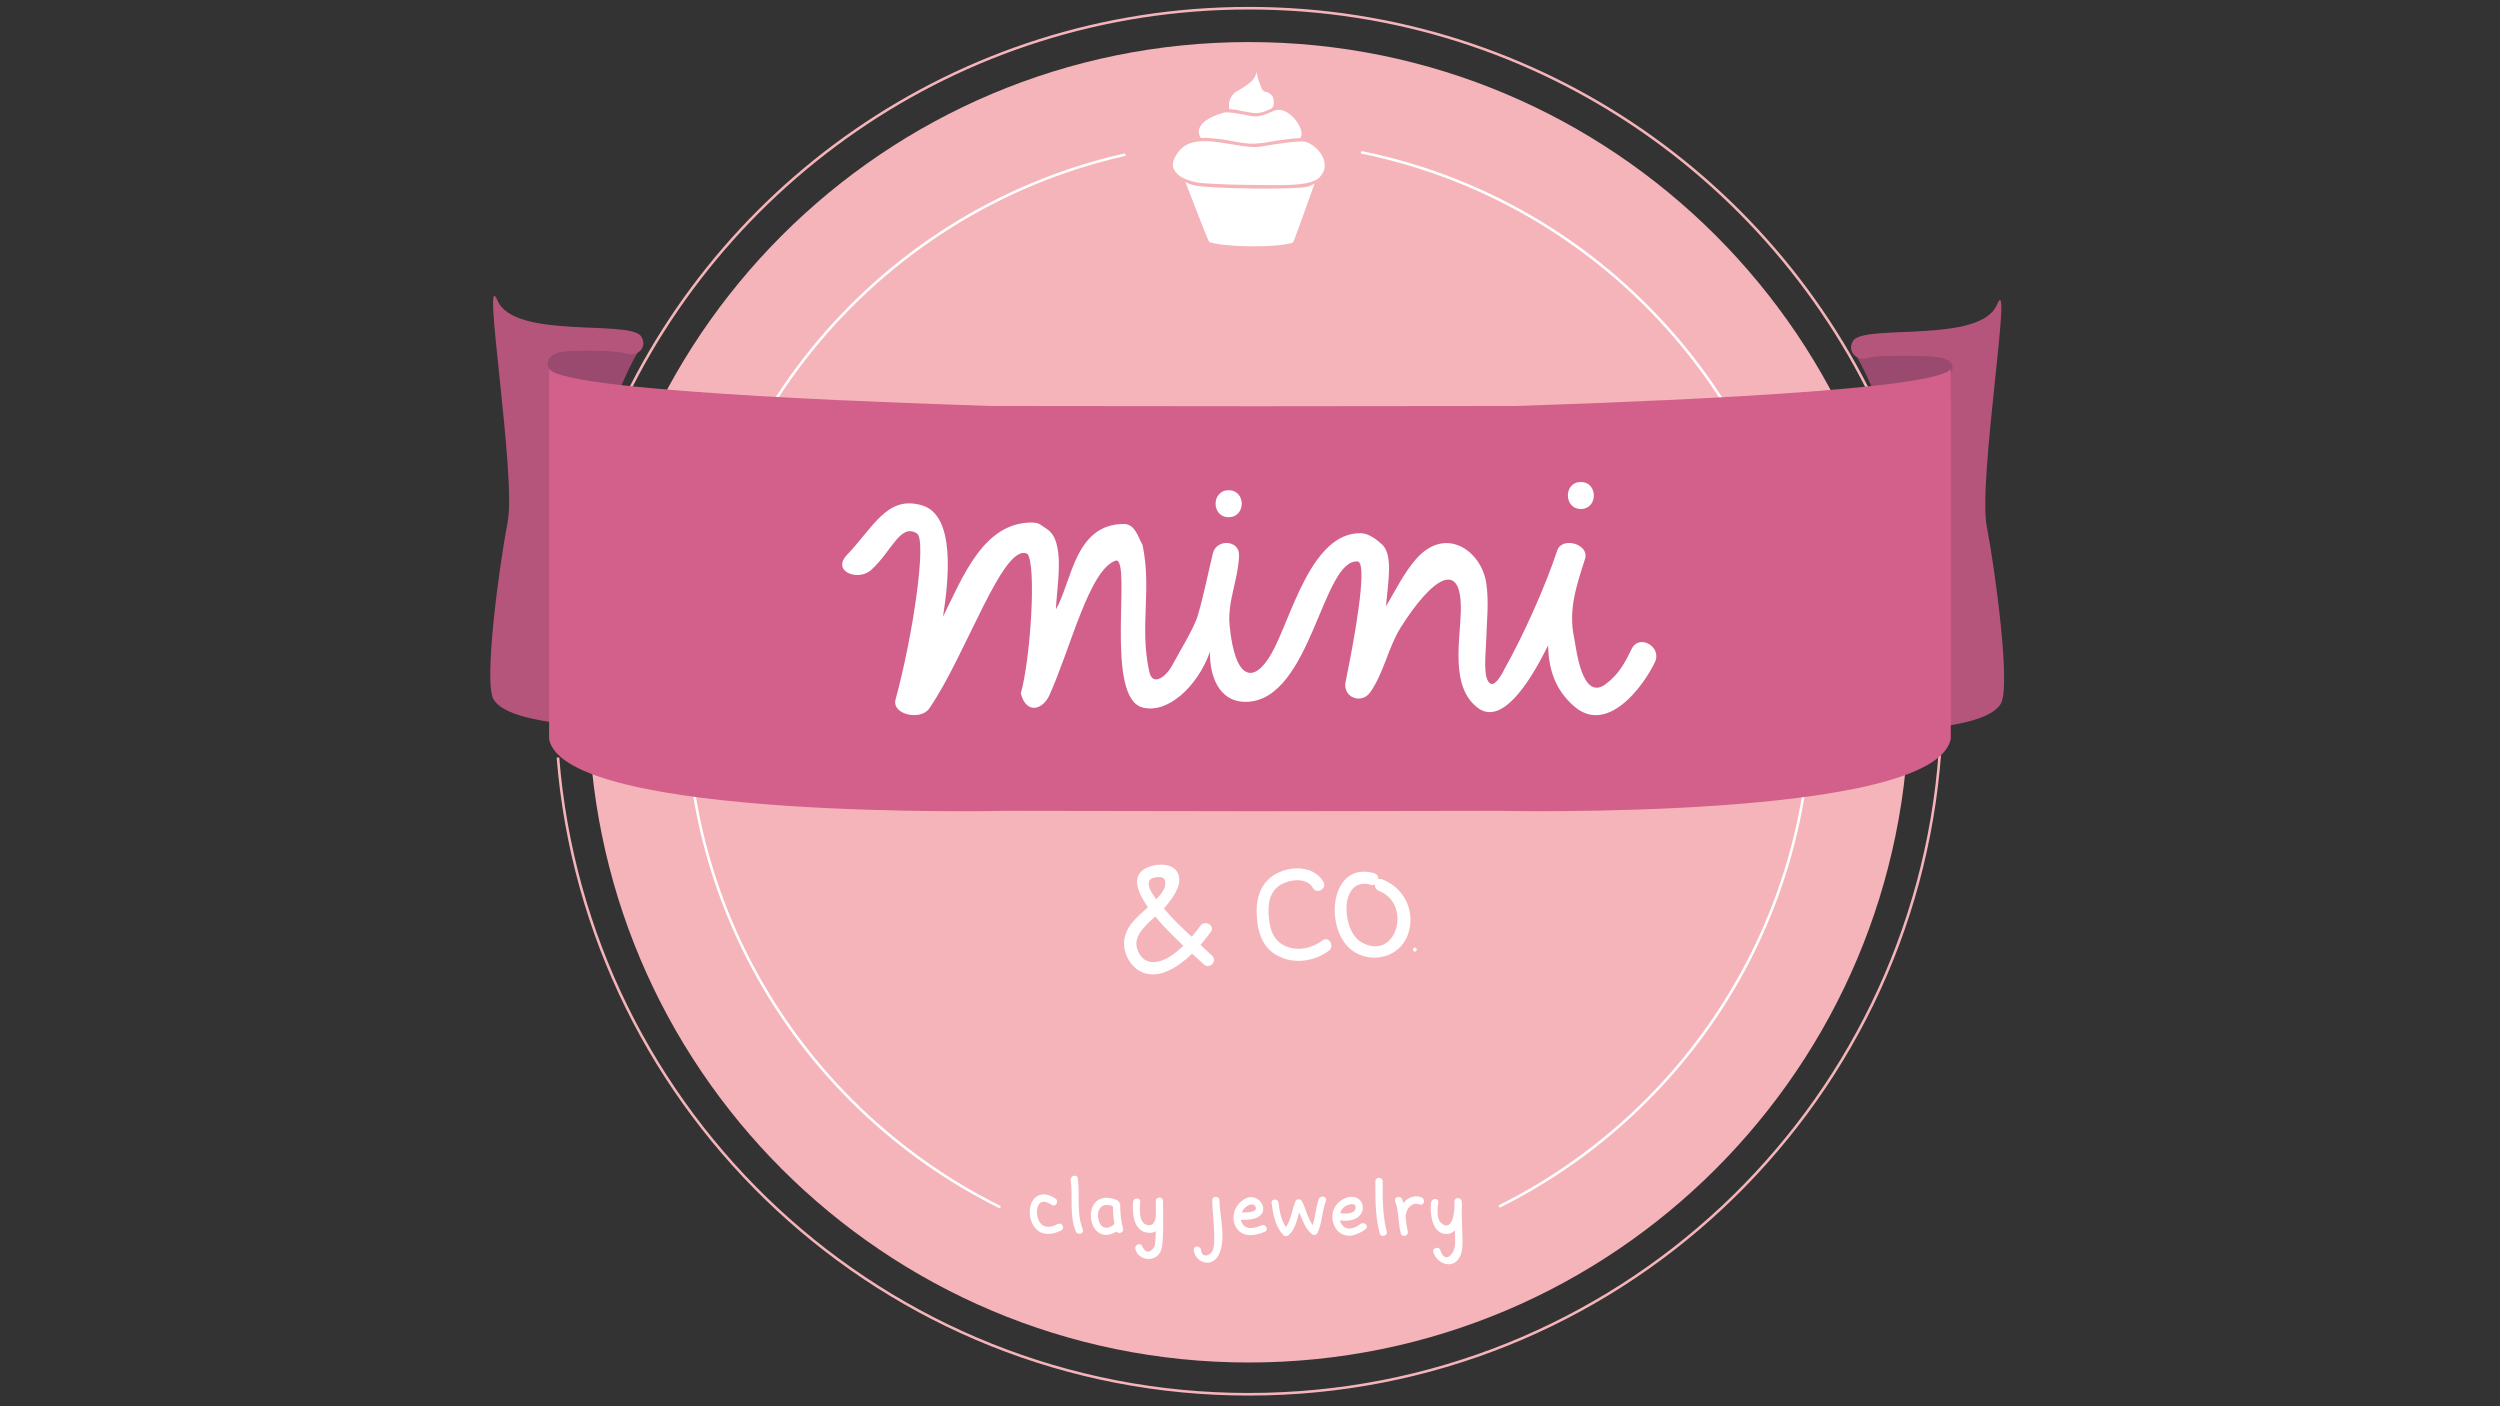 <?xml version="1.0" encoding="utf-8"?>
<!-- Generator: Adobe Illustrator 18.1.1, SVG Export Plug-In . SVG Version: 6.00 Build 0)  -->
<!DOCTYPE svg PUBLIC "-//W3C//DTD SVG 1.1//EN" "http://www.w3.org/Graphics/SVG/1.1/DTD/svg11.dtd">
<svg version="1.1" id="Layer_1" xmlns="http://www.w3.org/2000/svg" xmlns:xlink="http://www.w3.org/1999/xlink" x="0px" y="0px"
	 viewBox="0 0 1920 1080" enable-background="new 0 0 1920 1080" xml:space="preserve">
<rect x="0" y="0" width="1920" height="1080" fill="#333333" stroke="none"/>
<g>
	<g>
		<path fill="none" stroke="#F5B4B9" stroke-width="2" stroke-miterlimit="10" d="M464.7,341.1C543.1,144.9,734.9,6.3,959.1,6.3
			c224.6,0,416.8,139.2,494.9,336"/>
		<path fill="none" stroke="#F5B4B9" stroke-width="2" stroke-miterlimit="10" d="M1489.9,577.3
			c-19.8,275.9-249.9,493.5-530.9,493.5c-279.4,0-508.5-215.3-530.5-489"/>
	</g>
	<path fill="#F5B4B9" d="M1466.1,539.3c0,280-227,507.1-507.1,507.1c-280,0-507-227-507-507.1c0-280,227-507,507-507
		C1239.1,32.2,1466.1,259.3,1466.1,539.3z"/>
	<g>
		<path fill="#FFFFFF" d="M916,142c0,0-3.9-1-5.6-2.3c0.2,0.1,16.9,44.7,18.3,46.1c10.4,4.1,52.6,4.7,64.3,0.5
			c1.1-1.4,13.6-37.3,16.7-45.6c-0.9,1.2-4.8,2.4-4.8,2.4C998.8,146.1,924.2,145,916,142z"/>
		<path fill="#FFFFFF" d="M1016.7,131.1c3.5-9.9-6.6-20.2-14.3-22.2c-4-1-20.8,1.3-33.5,3.6c-17.8,3.2-50.4-13.4-63.7,3.9
			c-7.9,10.3-3.5,14.9,0.1,18.2c3.2,2.9,13.2,5.8,15.7,5.7c1.7,0.6,22.5,1.4,22.5,1.4c0.6,0,20.9,0.5,32.6,0.5
			c8.4,0,26.7,0.3,33.5-3.6C1009.7,138.7,1014,137.5,1016.7,131.1z"/>
		<path fill="#FFFFFF" d="M945.6,108.2c3.9,0.7,11.2,2.5,18.5,2.1c6.8-0.3,13.3-1.9,17.9-2.5c8.5-1.1,10.6-1.5,16.6-1.8
			c4.5-5.5-7.1-22.7-17.5-21.6c-3.6,0-11.4,6.5-20.3,4.7c-8.7-1.8-18.3-3.5-21.4-2.5c-26.5,8-17.1,19.4-17.1,19.4
			c0.6-0.1,4-0.3,8,0.1C935.1,106.7,938.5,106.9,945.6,108.2z"/>
		<path fill="#FFFFFF" d="M952.9,85.1c1.1,0.1,9.4,1.8,10.5,1.8c3.1,0.2,7-0.6,11.2-2.7c0.9-0.4,1.5-0.7,1.5-0.7
			c2.8-0.8,2.3-6.8,1.6-8.7c-0.5-1.4-2.8-3.8-5.7-4.3c-0.4-0.1-1-0.2-1.3-0.5c-1-0.6-1.4-1.2-1.7-2.1c-0.6-1.6-1.2-2.7-1.7-4.1
			c-3.6-10.1-0.9-10.8-2.7-6.8c-1,2.2-1,5.2-13.6,12.5c-5.1,2.2-6.5,7.4-6.5,7.4c-1.3,2.5-0.4,6.3-0.4,6.9
			C949.6,84.1,952.9,85.1,952.9,85.1z"/>
	</g>
	<path fill="none" stroke="#FFFFFF" stroke-width="2" stroke-linecap="round" stroke-miterlimit="10" d="M1046.1,117.1
		c196.7,40.2,344.7,214.3,344.7,422.9c0,169.1-97.2,315.5-238.8,386.3"/>
	<path fill="none" stroke="#FFFFFF" stroke-width="2" stroke-linecap="round" stroke-miterlimit="10" d="M767.5,926.8
		c-142.2-70.6-240-217.3-240-386.9c0-205.5,143.6-377.5,336-421"/>
	<g>
		<path fill="#FFFFFF" d="M1016.4,677.3c-6.2-10.7-20.1-12.3-31-8.6c-14.3,4.9-20.4,16.7-20.3,31.1c0.1,13.1,3.1,26.8,15.2,33.7
			c12.7,7.3,28.7,5.2,40.2-3.3c4.8-3.5,0.1-11.5-4.7-8c-7.8,5.7-17.7,8.4-27.1,5c-10.1-3.6-13.3-12.4-14.2-22.3
			c-1-10.4,0.1-20.8,10.3-26.1c7-3.6,18.9-4.8,23.5,3.1C1011.3,687.2,1019.3,682.5,1016.4,677.3L1016.4,677.3z"/>
		<path fill="#FFFFFF" d="M1055.3,670.6c-36.3-10.3-39.7,50.8-11.4,62.5c15.7,6.5,33.2-0.7,38-17.3c4.9-17.1-4-34.2-20.4-40.5
			c-5.6-2.1-8,6.8-2.5,8.9c25.9,10,13.6,54.4-13.2,39.6c-16-8.8-17.3-51.2,7-44.3C1058.6,681.2,1061.1,672.3,1055.3,670.6
			L1055.3,670.6z"/>
		<g>
			<g>
				<path fill="#FFFFFF" d="M1086.6,730.8c1.9,0,1.9-3,0-3C1084.7,727.8,1084.7,730.8,1086.6,730.8L1086.6,730.8z"/>
			</g>
		</g>
	</g>
	<path fill="#FFFFFF" d="M931,734.1c-11.9-11.5-24.7-22-35.6-34.6c-3.2-3.8-15.6-16.7-12.8-22.9c0.9-2.1,3.6-2.7,5.7-2.9
		c5.5-0.7,7.4,1.5,6.4,6.7c-0.8,4.7-6.6,10.2-9.8,13.3c-8.7,8.5-20.6,16.1-21.6,29.6c-0.7,9.5,5.7,20.5,14.9,23.8
		c19.7,7,41.7-17.6,51.7-31.4c3.5-4.8-4.5-9.5-8-4.7c-7.3,10.1-23,28.5-36.7,27.9c-4.8-0.2-7.9-2.5-10.3-6.7
		c-5.5-9.6,0.5-16.9,6.9-23.3c4.4-4.4,9.4-7.9,13.4-12.7c5-6,12.6-15.7,10-24.2c-2.8-8.8-14.7-9.1-21.9-6.6
		c-34.8,11.8,31.2,65.5,41.3,75.3C928.8,744.7,935.3,738.2,931,734.1L931,734.1z"/>
	<g>
		<path fill="#FFFFFF" d="M931,921.8c0.1,8.7,1.4,17.4,1.5,26.2c0,3.8,0.4,9-1.3,12.6c-1.8,3.7-8.1,6.2-8.8-0.6
			c-0.4-3.5-5.9-3.6-5.6,0c1,9.3,12.8,13.7,18.3,5.2c7.4-11.3,1.6-30.9,1.4-43.4C936.5,918.3,931,918.3,931,921.8L931,921.8z"/>
		<path fill="#FFFFFF" d="M952.8,936.8c5.5,0.1,15.6,0,17.2-7c1-4.4-2.7-8.9-6.8-10.1c-5.5-1.6-11.3,3.1-13.8,7.6
			c-2.8,5-2.9,11.5,0.5,16.2c5.2,7.2,14.6,5.6,21.6,2.4c3.2-1.5,0.4-6.3-2.8-4.8c-4.6,2.1-11.8,3.9-14.8-1.7
			c-2.2-4.1-0.7-9.4,2.7-12.3c2.1-1.8,6.4-3.8,7.8,0.1c1.6,4.5-9.4,3.9-11.5,3.9C949.2,931.1,949.2,936.7,952.8,936.8L952.8,936.8z"
			/>
		<path fill="#FFFFFF" d="M976.6,923.9c1.1,9,2.8,17.7,9,24.7c1.1,1.2,2.8,0.9,3.9,0c6.6-5.2,7.1-16.1,10.4-23.4c-1.6,0-3.2,0-4.8,0
			c4.1,7.4,5.8,17.5,12.8,22.9c1.1,0.9,3.2,0.2,3.8-1c3.8-7.9,3.5-16.7,6.6-24.8c1.3-3.3-4.1-4.8-5.4-1.5c-2.9,7.7-2.5,16-6.1,23.5
			c1.3-0.3,2.5-0.7,3.8-1c-5.8-4.4-7.4-14.8-10.8-20.9c-0.9-1.7-3.9-1.9-4.8,0c-2.9,6.5-3.7,17.7-9.6,22.2c1.3,0,2.6,0,3.9,0
			c-5.1-5.7-6.5-13.4-7.4-20.8C981.8,920.4,976.2,920.4,976.6,923.9L976.6,923.9z"/>
		<path fill="#FFFFFF" d="M1027.4,937c6.3,1.1,14.8,1,18.3-5.5c2.3-4.4,0.5-10.1-4.4-11.8c-6.2-2.1-13.6,2.4-16.4,7.9
			c-2.8,5.5-2,12.8,2.2,17.4c6.3,6.9,15.4,3.8,21.7-1.1c2.8-2.2-1.1-6.1-3.9-3.9c-4.4,3.4-11.1,5.8-14.7,0
			c-2.7-4.3-1.6-10.2,2.4-13.2c1.9-1.5,8.5-4,8.5,0.6c0,5.4-9,4.8-12.3,4.3C1025.4,931,1023.9,936.4,1027.4,937L1027.4,937z"/>
		<path fill="#FFFFFF" d="M1056.3,907.2c0,13.5-0.2,26.8,3.3,40c0.9,3.5,6.3,2,5.4-1.5c-3.3-12.6-3.1-25.5-3.1-38.5
			C1061.8,903.7,1056.3,903.7,1056.3,907.2L1056.3,907.2z"/>
		<g>
			<path fill="#FFFFFF" d="M1071.5,922.6c3,7.8,2.2,16.5,4.3,24.6c0.9,3.5,6.2,2,5.4-1.5c-2.1-8.1-1.3-16.7-4.3-24.6
				C1075.6,917.8,1070.2,919.2,1071.5,922.6L1071.5,922.6z"/>
			<path fill="#FFFFFF" d="M1079.9,932c0.8-4.7,5.3-9.1,10.4-7c3.3,1.4,4.7-4,1.5-5.4c-7.7-3.2-15.9,3.5-17.2,10.9
				C1074,934,1079.3,935.5,1079.9,932L1079.9,932z"/>
		</g>
		<path fill="#FFFFFF" d="M822.3,906.4c1.8,12.8-1.2,27,3.9,39.3c1.3,3.3,6.7,1.8,5.4-1.5c-5-12.1-2.1-26.5-3.9-39.3
			C827.2,901.4,821.8,902.9,822.3,906.4L822.3,906.4z"/>
		<g>
			<path fill="#FFFFFF" d="M857.7,921.6c-5.1-2.1-11.4-2.9-15.8,1.2c-3.5,3.3-4.6,8.4-4,13.1c0.6,4.5,2.7,9.1,6.8,11.3
				c5.3,2.9,10.9,0.2,15.2-3.2c2.8-2.2-1.2-6.1-3.9-3.9c-2.4,1.9-6,4-9,2.1c-2.3-1.5-3.4-4.7-3.7-7.3c-0.3-2.7,0.2-6,2.4-8
				c2.9-2.7,7.4-1.2,10.6,0.1C859.6,928.3,861,922.9,857.7,921.6L857.7,921.6z"/>
			<path fill="#FFFFFF" d="M854.7,925.2c0,6.7,0.5,13.4,2.4,19.8c1,3.4,6.3,2,5.4-1.5c-1.7-6-2.1-12.1-2.2-18.3
				C860.2,921.6,854.7,921.6,854.7,925.2L854.7,925.2z"/>
		</g>
		<path fill="#FFFFFF" d="M870.2,923.1c-0.7,9.1,0.3,23.2,12.3,23.7c12.4,0.5,10.8-16.2,10.7-24.4c0-3.6-5.6-3.6-5.6,0
			c0,7.3,0.3,14.7,0.2,22c-0.1,2.6-0.2,5.2-0.4,7.8c-0.1,1.7-0.3,3.4-0.7,5.1c-3.5,5.2-6.6,5.3-9.4,0.2c-0.7-3.5-6.1-2-5.4,1.5
			c1.7,8.2,13.1,10.8,18.3,4c2.7-3.6,2.6-9.1,2.9-13.4c0.5-9,0.1-18.1,0.1-27.2c-1.9,0-3.7,0-5.6,0c0.1,5.1,2.1,19.7-6,18.5
			c-7.3-1.1-6.3-12.4-5.9-17.8C876,919.6,870.5,919.6,870.2,923.1L870.2,923.1z"/>
		<path fill="#FFFFFF" d="M810.6,920.5c-4.5-3-10.3-4.9-15-1.2c-3.8,3-5,8.3-4.7,12.9c0.3,5,2.4,10.2,6.6,13.2
			c5.4,3.8,12.1,2.3,17.6-0.5c3.2-1.6,0.4-6.4-2.8-4.8c-3.5,1.8-8.2,3.3-11.8,0.7c-2.6-1.9-3.8-5.4-4.1-8.5
			c-0.2-2.7,0.2-6.4,2.3-8.3c2.7-2.4,6.5-0.3,9,1.4C810.8,927.3,813.6,922.5,810.6,920.5L810.6,920.5z"/>
		<path fill="#FFFFFF" d="M1099.1,923.5c-1.1,8.1,0.5,23.6,11.4,24.2c11,0.6,13-17.4,12.1-24.9c-0.4-3.5-5.5-3.7-5.6,0
			c-0.1,9,0.2,17.9,0.5,26.9c0.1,2.2,0.1,4.2,0,6.4c-0.4,6.1-7.5,15.6-11.3,4.1c-1.1-3.4-6.5-1.9-5.4,1.5
			c3.2,9.7,16.3,13.8,20.9,2.3c1.9-4.7,1.6-10.1,1.4-15.1c-0.3-8.7-0.6-17.4-0.5-26.1c-1.9,0-3.7,0-5.6,0
			c0.6,4.6-0.8,25.2-10.5,16.1c-3.3-3.1-2.5-11.3-1.9-15.4C1105.1,919.9,1099.5,920,1099.1,923.5L1099.1,923.5z"/>
	</g>
	<path fill="#994A6E" d="M1523.5,269.4c5.8,17.9-16.1,84.6-16.1,84.6l-55.2-8c3.5-8.8-17.2-58.1-28-75
		C1422.4,268.4,1515.2,272.5,1523.5,269.4z"/>
	<path fill="#994A6E" d="M392.2,266.1c-5.8,17.9,16.1,84.6,16.1,84.6l55.2-8c-3.4-8.7,16.5-56.5,27.5-74.2
		C493,265.5,400.5,269.1,392.2,266.1z"/>
	<path fill="#B5557C" d="M1498.4,286.5c0,0,6.9-10.3-11.7-12.4c-9.5-1.1-47.6-1.5-52.4,0.8c-8.6,2.7-16.4-5.3-10.8-13.6
		c9.9-12.4,97.5,2.6,110.1-27.2c12.7-29.9-14.6,134.6-7.8,170c6.8,35.5,18.6,123.9,10.8,136.4c-9.7,15.6-50.9,17-49.9,19.1"/>
	<path fill="#B5557C" d="M421.8,283.2c0,0-5.4-8.9,7.2-12.4c9.2-2.6,47.6-1.5,52.4,0.8c8.6,2.7,16.4-5.3,10.8-13.6
		c-9.9-12.4-97.5,2.6-110.1-27.2c-12.7-29.9,14.6,134.6,7.8,170c-6.8,35.5-18.6,123.9-10.8,136.4c9.7,15.6,50.9,17,49.9,19.1"/>
	<path fill="#D2608B" d="M1163.6,311.8L965.4,312l-204.1-0.2c-32.1-1.2-328.7-9.6-339.6-28.6v284.4c12.2,63,353.4,55.1,353.4,55.1
		l190.3,0.3l184.8-0.3c0,0,336.1,7.6,348-55.4V283.2C1487.7,302.2,1194.8,310.6,1163.6,311.8z"/>
	<g>
		<path fill="#FFFFFF" d="M1253.1,498.4c-5.2,10.7-9.8,19.4-19.8,26.9c-18.6,14.1-22.8-28-24.3-35.1c-4.8-22.1,1.9-40.7,8.3-61
			c3.6-11.3-17.7-17.5-21.4-6.3c-9,27.5-26.7,66.6-40.3,90.6c0,0-6.1,13.2-10.5,11.7c-6.8-2.7-3.9-24-3.7-33.4
			c0.4-14.8,2.2-28.9,0.1-43.6c-3.5-24.9-31.1-45.1-54.1-18.7c-9.2,10.6-15.1,22.9-23,36.2c1.5-17.5,5.7-39.3-2.8-47.4
			c-3.9-3.7-10.4-8.6-16.1-8.8c-38.8-1.1-53.9,65.9-69,92.4c-13.4,23.6-28.1,21.1-32.2-21.9c-1.7-18.4,6.8-35.2,7.3-53.6
			c0.3-11.7-17.3-12.8-20.1-1.5c-4,16.6-6.8,31.3-11.6,47.8c-2.7,9.5-14.9,29.3-19.5,38c-4.9,9.3-15.3,16.9-17.8,5
			c-7.6-35,2.1-62.2-5.1-97.1c-3.2-5.5-5.7-16.2-14.3-16.2c-37.8,0.1-39.9,44.1-52.2,65.5c0.3-16.3,8-52.7-7.3-61.8
			c-4.8-2.9-4.9-4.8-11.7-4.8c-36.6,0.2-52.5,41.5-67.8,72.4c4.5-28.5,9.7-78-16.1-85.6c-26.8-7.9-37,16.5-57.5,37.9
			c-12.4,13,8.7,20.7,18.5,11.7c15.9-14.5,22.4-36.1,35.1-28c7.8,4.6-3.1,79-16.4,127.4c-3.2,11.8,19.3,16.5,25.8,7.1
			c28.5-41.3,57-128.4,75.5-118.8c6.9,8.5,2.5,79.5-5.1,107.2c4.4,16.6,17,12.1,21.8,1.6c16.4-35.9,30.8-97.6,51.5-103.8
			c11.7,0.4-9.1,104.9,20,112.9c19.2,5.3,42.4-15.9,52-42.8c-0.5,17.5,6.3,39.2,28.3,38.5c49.6-1.6,57.9-110.6,85.4-107.8
			c7.6,2.8-3.3,62-9.6,92.5c-2.4,11.8,12.1,17.6,18.9,8c10.4-14.7,13.8-34.3,23.3-49.6c24.9-39.5,47.4-53,46.3-12.2
			c-0.6,22.5-8.1,57.8,13,73.7c17.8,13.4,38.5-16.4,54-47.9c0.5,17.3,4.8,33.6,20.1,46.8c25.1,21.7,52.5-14.3,61.9-33.8
			C1276.8,496.9,1258.9,486.4,1253.1,498.4z"/>
		<path fill="#FFFFFF" d="M943.6,397.2c13.4,0,13.4-20.7,0-20.7C930.2,376.5,930.2,397.2,943.6,397.2z"/>
		<path fill="#FFFFFF" d="M1214.1,390.9c13.3,0,13.3-20.7,0-20.7C1200.8,370.1,1200.8,390.9,1214.1,390.9z"/>
	</g>
</g>
</svg>
